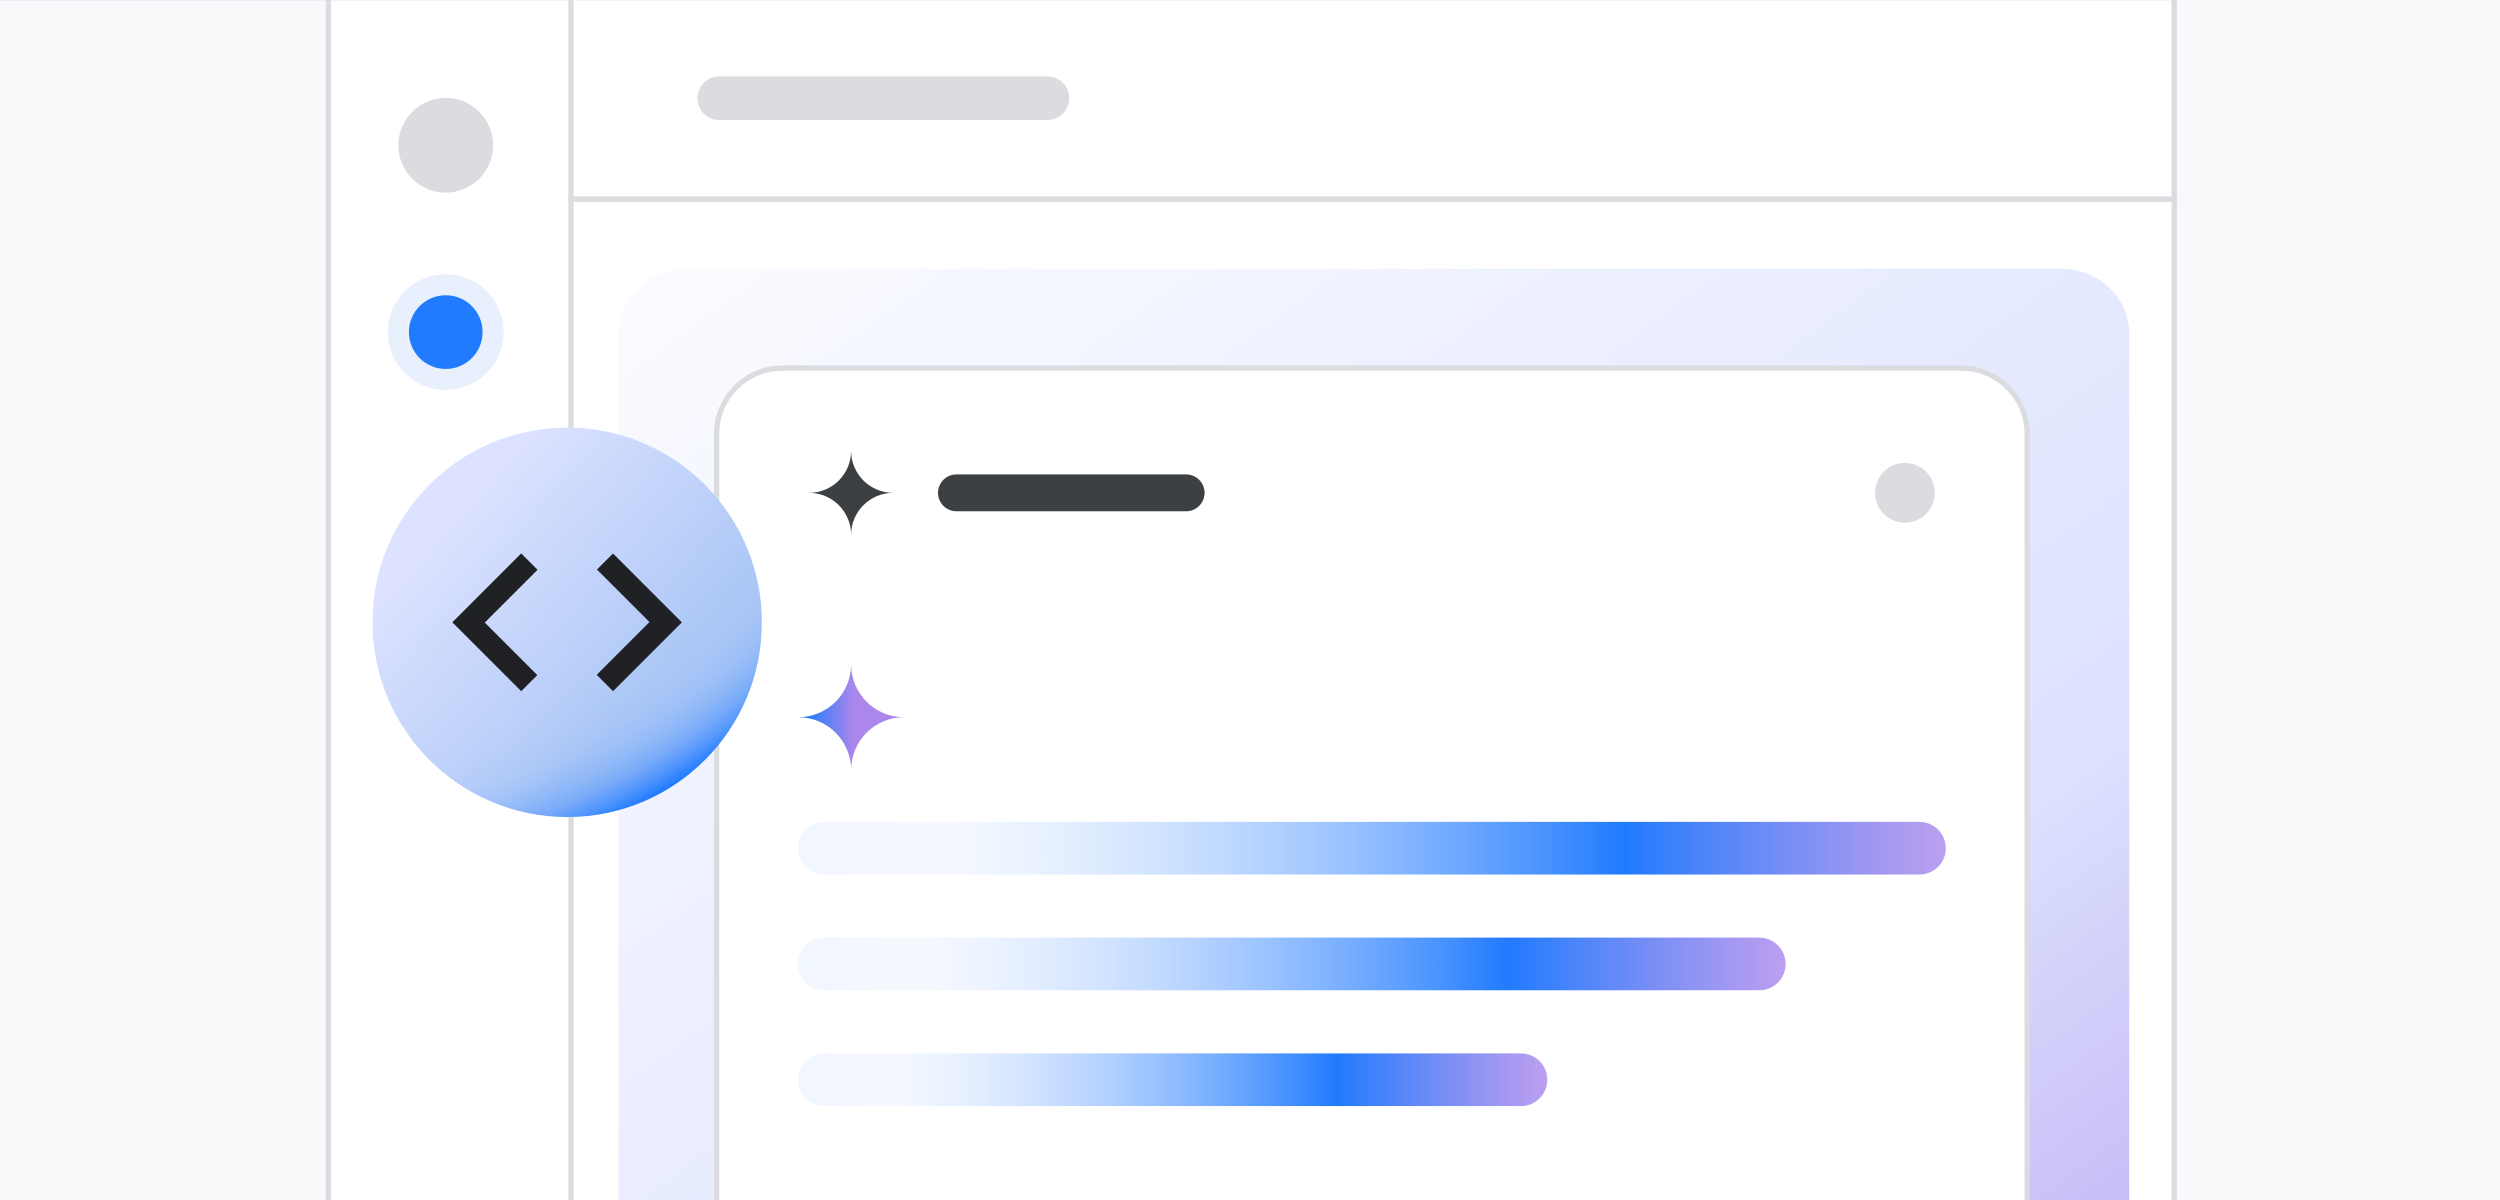 <?xml version="1.0" encoding="UTF-8"?><svg id="a" xmlns="http://www.w3.org/2000/svg" xmlns:xlink="http://www.w3.org/1999/xlink" viewBox="0 0 475 228"><defs><style>.l{fill:#3c4043;}.l,.m,.n,.o,.p,.q,.r,.s,.t,.u,.v,.w{stroke-width:0px;}.m{fill:#e8f0fe;}.n,.x,.y,.z,.aa,.ab,.ac{fill:none;}.o{fill:#217bfe;}.ad{filter:url(#h);}.x,.ab,.ac{stroke-miterlimit:10;}.x,.ac{stroke:#dadce0;}.y{stroke:url(#f);}.y,.z,.aa{stroke-linejoin:round;stroke-width:10px;}.y,.z,.aa,.ab,.ac{stroke-linecap:round;}.z{stroke:url(#e);}.aa{stroke:url(#d);}.ab{stroke:#3c4043;stroke-width:7px;}.p{fill:#202124;}.ae{clip-path:url(#b);}.q{fill:#f8f9fa;}.ac{stroke-width:8.28px;}.r{fill:#fff;}.s{fill:url(#c);}.t{fill:url(#j);}.u{fill:url(#g);}.v{fill:url(#k);}.w{fill:#dadce0;}</style><clipPath id="b"><rect class="n" width="475" height="228"/></clipPath><linearGradient id="c" x1="157.73" y1="20.68" x2="457.36" y2="425.35" gradientUnits="userSpaceOnUse"><stop offset="0" stop-color="#dce2ff" stop-opacity=".1"/><stop offset=".48" stop-color="#dce2ff"/><stop offset=".52" stop-color="#d6d7fc"/><stop offset=".66" stop-color="#c4b4f5"/><stop offset=".79" stop-color="#b69bef"/><stop offset=".9" stop-color="#ae8cec"/><stop offset="1" stop-color="#ac87eb"/></linearGradient><linearGradient id="d" x1="151.62" y1="205.15" x2="293.99" y2="205.15" gradientUnits="userSpaceOnUse"><stop offset="0" stop-color="#d7e6ff" stop-opacity=".35"/><stop offset=".13" stop-color="#d7e6ff" stop-opacity=".25"/><stop offset=".72" stop-color="#217bfe"/><stop offset="1" stop-color="#ac87eb" stop-opacity=".8"/></linearGradient><linearGradient id="e" y1="183.15" x2="339.27" y2="183.15" xlink:href="#d"/><linearGradient id="f" y1="161.16" x2="369.7" y2="161.16" xlink:href="#d"/><linearGradient id="g" x1="148.99" y1="136.27" x2="169.14" y2="136.27" gradientUnits="userSpaceOnUse"><stop offset=".21" stop-color="#217bfe"/><stop offset=".66" stop-color="#ac87eb"/></linearGradient><filter id="h" filterUnits="userSpaceOnUse"><feOffset dx="0" dy="1"/><feGaussianBlur result="i" stdDeviation="2"/><feFlood flood-color="#217bfe" flood-opacity=".2"/><feComposite in2="i" operator="in"/><feComposite in="SourceGraphic"/></filter><linearGradient id="j" x1="1065.68" y1="-1193.25" x2="1128.47" y2="-1142.7" gradientTransform="translate(1060.19 -1173.52) rotate(80.36) scale(1 -1)" gradientUnits="userSpaceOnUse"><stop offset=".39" stop-color="#dce2ff"/><stop offset="1" stop-color="#adc8f6"/></linearGradient><radialGradient id="k" cx="57.98" cy="108.33" fx="78.91" fy="212.01" r="109.16" gradientTransform="translate(171.84 130.48) rotate(152.83) scale(.98 .72)" gradientUnits="userSpaceOnUse"><stop offset=".74" stop-color="#217bfe" stop-opacity="0"/><stop offset=".79" stop-color="rgba(33,123,254,.01)" stop-opacity=".01"/><stop offset=".82" stop-color="rgba(33,123,254,.05)" stop-opacity=".05"/><stop offset=".84" stop-color="rgba(33,123,254,.11)" stop-opacity=".11"/><stop offset=".87" stop-color="rgba(33,123,254,.2)" stop-opacity=".2"/><stop offset=".89" stop-color="rgba(33,123,254,.31)" stop-opacity=".31"/><stop offset=".91" stop-color="rgba(33,123,254,.45)" stop-opacity=".45"/><stop offset=".93" stop-color="rgba(33,123,254,.61)" stop-opacity=".61"/><stop offset=".95" stop-color="rgba(33,123,254,.8)" stop-opacity=".8"/><stop offset=".97" stop-color="#217bfe"/></radialGradient></defs><rect class="r" width="475" height="228"/><g class="ae"><rect class="q" x="-29.02" y="-.51" width="91.41" height="236.86"/><rect class="q" x="413.52" y="-2.24" width="63.94" height="232.8"/><line class="x" x1="62.39" y1="-.51" x2="62.39" y2="236.34"/><circle class="w" cx="84.69" cy="27.6" r="9"/><circle class="m" cx="84.69" cy="63.1" r="11"/><circle class="o" cx="84.69" cy="63.1" r="7"/><rect class="x" x="108.49" y="-.51" width="304.61" height="38.37"/><rect class="x" x="108.49" y="37.86" width="304.61" height="223.06"/><path class="w" d="M394.38-39.32c10.06,0,18.21,8.15,18.21,18.21V-.94H-18.62v-38.37h413M394.38-40.32H-19.62V.06h433.21v-21.16c0-10.59-8.62-19.21-19.21-19.21h0Z"/><path class="s" d="M404.55,260.92V63.49c0-6.86-5.71-12.42-12.76-12.42H130.27c-7.05,0-12.76,5.56-12.76,12.42v197.43h287.05Z"/><path class="r" d="M136.16,260.94V82.44c0-6.89,5.61-12.5,12.5-12.5h224c6.89,0,12.5,5.61,12.5,12.5v178.5h-249Z"/><path class="w" d="M372.66,70.44c6.63,0,12,5.37,12,12v178h-248V82.44c0-6.63,5.37-12,12-12h224M372.66,69.44h-224c-7.17,0-13,5.83-13,13v179h250V82.44c0-7.17-5.83-13-13-13h0Z"/><line class="aa" x1="156.62" y1="205.15" x2="288.99" y2="205.15"/><line class="z" x1="156.62" y1="183.15" x2="334.27" y2="183.15"/><line class="y" x1="156.62" y1="161.16" x2="364.7" y2="161.16"/><line class="ab" x1="181.72" y1="93.64" x2="225.37" y2="93.64"/><path class="l" d="M161.71,101.64c0-1.11-.21-2.15-.63-3.12-.42-.97-.99-1.82-1.71-2.54s-1.57-1.29-2.54-1.71c-.97-.42-2.01-.63-3.12-.63,1.11,0,2.15-.21,3.12-.63.97-.42,1.82-.99,2.54-1.71s1.29-1.57,1.71-2.54.63-2.01.63-3.12c0,1.11.21,2.15.63,3.12s.99,1.82,1.71,2.54,1.57,1.29,2.54,1.71,2.01.63,3.12.63c-1.11,0-2.15.21-3.12.63s-1.82.99-2.54,1.71-1.29,1.57-1.71,2.54c-.42.97-.63,2.01-.63,3.12Z"/><circle class="w" cx="361.94" cy="93.64" r="5.68"/><path class="u" d="M161.71,146.34c0-1.39-.26-2.7-.79-3.93-.53-1.23-1.25-2.29-2.15-3.2s-1.97-1.62-3.2-2.15c-1.23-.53-2.54-.79-3.93-.79,1.39,0,2.7-.26,3.93-.79,1.23-.53,2.29-1.25,3.2-2.15s1.62-1.97,2.15-3.2.79-2.54.79-3.93c0,1.39.26,2.7.79,3.93s1.25,2.29,2.15,3.2,1.97,1.62,3.2,2.15,2.54.79,3.93.79c-1.39,0-2.7.26-3.93.79s-2.29,1.25-3.2,2.15-1.62,1.97-2.15,3.2c-.53,1.23-.79,2.54-.79,3.93Z"/><line class="ac" x1="136.66" y1="18.67" x2="199.01" y2="18.67"/><g class="ad"><circle class="t" cx="107.76" cy="117.24" r="36.99"/><circle class="v" cx="107.76" cy="117.24" r="36.99"/><path class="p" d="M99.03,130.33l-13.09-13.09,13.09-13.09,3.11,3.11-10.03,10.03,9.98,9.98-3.05,3.05ZM116.48,130.33l-3.11-3.11,10.03-10.03-9.98-9.98,3.05-3.05,13.09,13.09-13.09,13.09Z"/></g></g></svg>